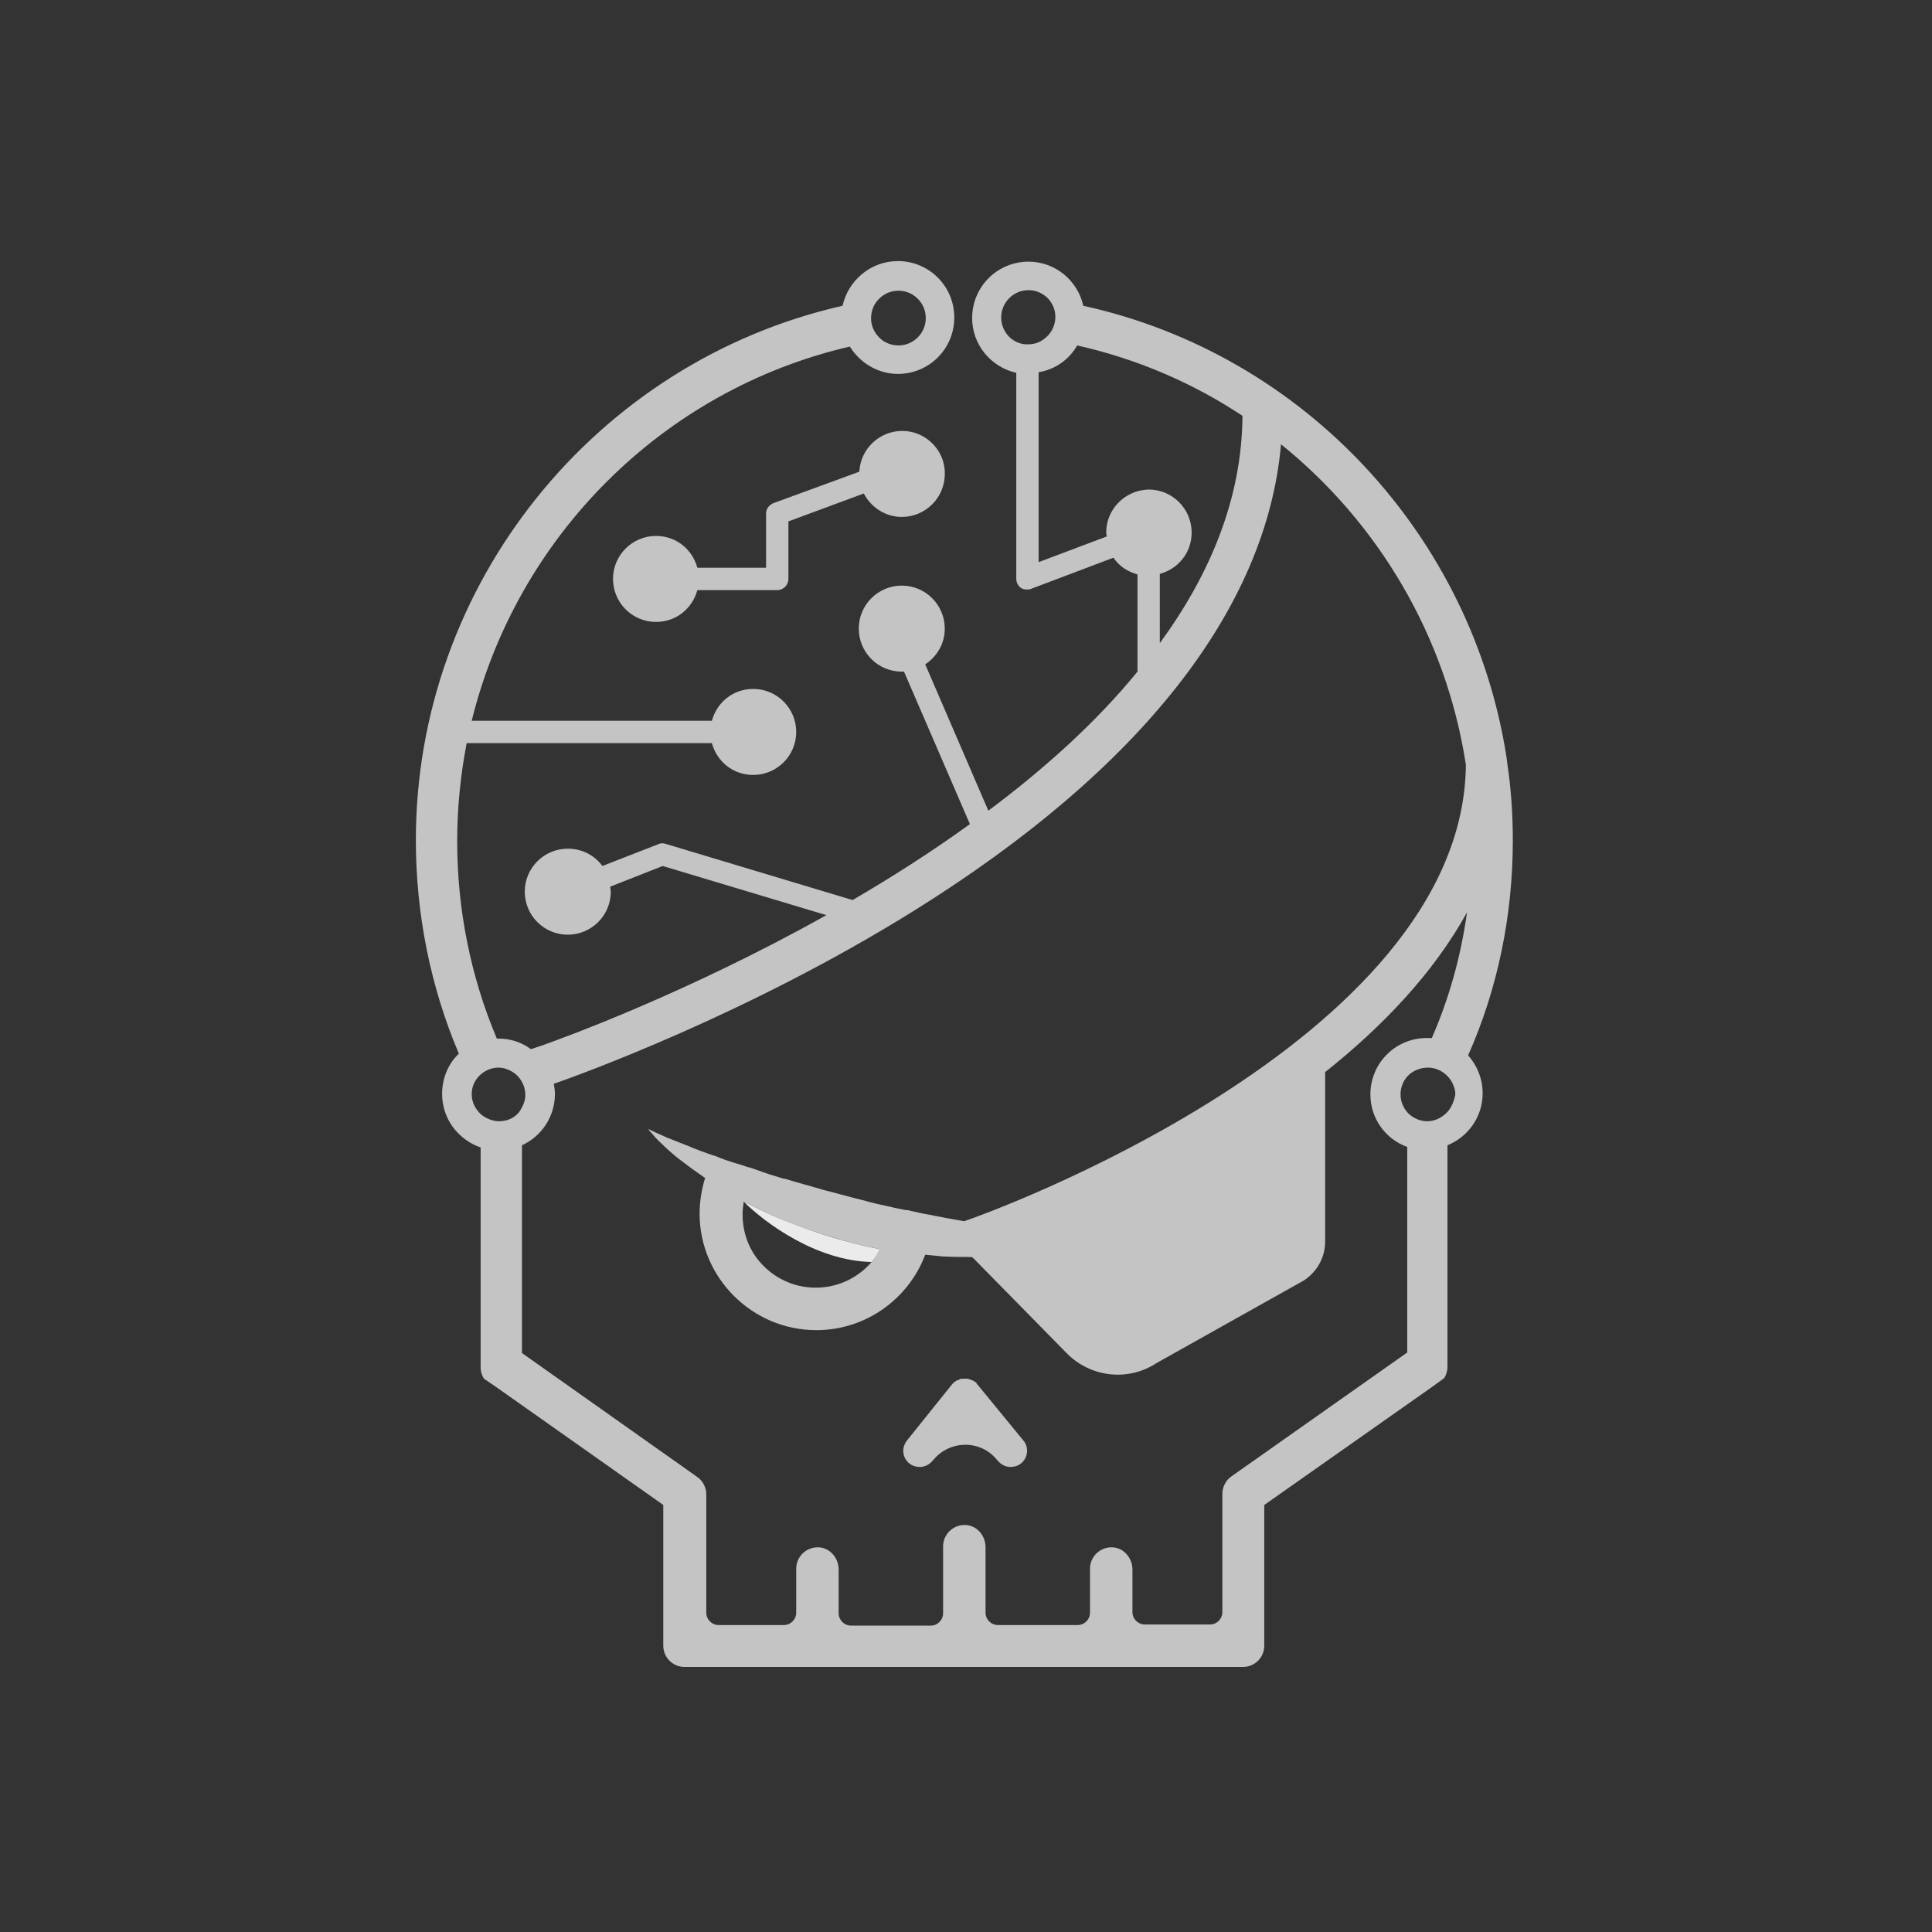 <svg xmlns="http://www.w3.org/2000/svg" xmlns:xlink="http://www.w3.org/1999/xlink" version="1.1" width="1000" height="1000" viewBox="0 0 1000 1000" xml:space="preserve">
<rect x="0" y="0" width="1000" height="1000" fill="#333333" stroke="none"/>
<desc>Created with Fabric.js 3.5.0</desc>
<defs>
</defs>
<rect x="0" y="0" width="100%" height="100%" fill="rgba(255,255,255,0)"/>
<g transform="matrix(1.528 0 0 1.528 500.005 500.005)" id="576184">
<g style="" vector-effect="non-scaling-stroke">
		<g transform="matrix(1.892 0 0 1.892 -0.283 154.75)" id="path5">
<path style="stroke: none; stroke-width: 1; stroke-dasharray: none; stroke-linecap: butt; stroke-dashoffset: 0; stroke-linejoin: miter; stroke-miterlimit: 4; is-custom-font: none; font-file-url: none; fill: rgb(196,196,197); fill-rule: nonzero; opacity: 1;" transform=" translate(-296.95, -326.7)" d="m 299.2 319.9 c 0 0 0 0 0 0 c -0.1 -0.1 -0.2 -0.2 -0.2 -0.3 c -0.1 -0.1 -0.1 -0.1 -0.2 -0.2 c 0 0 0 0 0 0 c -0.1 0 -0.1 -0.1 -0.2 -0.1 c -0.1 -0.1 -0.2 -0.1 -0.3 -0.2 c -0.1 0 -0.2 -0.1 -0.3 -0.1 c -0.1 0 -0.2 -0.1 -0.2 -0.1 c -0.1 0 -0.2 0 -0.3 -0.1 c -0.1 0 -0.2 0 -0.3 0 c -0.1 0 -0.2 0 -0.3 0 c -0.1 0 -0.2 0 -0.3 0 c -0.1 0 -0.2 0 -0.3 0 c -0.1 0 -0.2 0 -0.3 0.1 c -0.1 0 -0.2 0.1 -0.2 0.1 c -0.1 0 -0.2 0.1 -0.3 0.1 c -0.1 0 -0.2 0.1 -0.3 0.2 c -0.1 0 -0.1 0.1 -0.2 0.1 c 0 0 0 0 0 0 c -0.1 0.1 -0.1 0.1 -0.2 0.2 c -0.1 0.1 -0.2 0.2 -0.2 0.2 c 0 0 0 0 0 0 l -8.1 10.1 c -1 1.3 -0.8 3.1 0.5 4.1 c 0.5 0.4 1.2 0.6 1.8 0.6 c 0.9 0 1.7 -0.4 2.3 -1.1 l 0.1 -0.1 c 3 -3.7 8.6 -3.7 11.5 0 l 0.1 0.1 c 0.6 0.7 1.4 1.1 2.3 1.1 c 0.6 0 1.3 -0.2 1.8 -0.6 c 1.3 -1 1.5 -2.9 0.5 -4.1 z" stroke-linecap="round"/>
</g>
		<g transform="matrix(1.892 0 0 1.892 -63.378 -148.905)" id="path7">
<path style="stroke: none; stroke-width: 1; stroke-dasharray: none; stroke-linecap: butt; stroke-dashoffset: 0; stroke-linejoin: miter; stroke-miterlimit: 4; is-custom-font: none; font-file-url: none; fill: rgb(196,196,197); fill-rule: nonzero; opacity: 1;" transform=" translate(-263.601, -166.2)" d="m 285.7 149.1 c -4.1 0 -7.5 3.2 -7.7 7.3 l -15.3 5.6 c -0.8 0.3 -1.4 1 -1.4 1.9 v 9.7 H 249 c -0.9 -3.3 -3.8 -5.7 -7.4 -5.7 c -4.2 0 -7.7 3.4 -7.7 7.7 c 0 4.2 3.4 7.7 7.7 7.7 c 3.6 0 6.5 -2.4 7.4 -5.7 h 14.3 c 1.1 0 2 -0.9 2 -2 v -10.3 l 13.5 -5 c 1.3 2.5 3.9 4.2 6.8 4.2 c 4.2 0 7.7 -3.4 7.7 -7.7 c 0.1 -4.2 -3.4 -7.7 -7.6 -7.7 z" stroke-linecap="round"/>
</g>
		<g transform="matrix(1.892 0 0 1.892 -52.217 90.046)" id="path9">
<path style="stroke: none; stroke-width: 1; stroke-dasharray: none; stroke-linecap: butt; stroke-dashoffset: 0; stroke-linejoin: miter; stroke-miterlimit: 4; is-custom-font: none; font-file-url: none; fill: rgb(235,235,235); fill-rule: nonzero; opacity: 1;" transform=" translate(-269.5, -292.5)" d="m 269.5 292.3 c -2.5 -0.9 -4.9 -1.8 -7.2 -2.8 c -1.7 -0.8 -3.4 -1.6 -5 -2.4 c 3.8 3.8 13 10.6 22.9 10.8 c 0.6 -0.7 1.1 -1.4 1.5 -2.3 c -1.5 -0.3 -3 -0.6 -4.5 -1 c -2.7 -0.7 -5.2 -1.4 -7.7 -2.3 z" stroke-linecap="round"/>
</g>
		<g transform="matrix(1.892 0 0 1.892 -0.57 -0.676)" id="path11">
<path style="stroke: none; stroke-width: 1; stroke-dasharray: none; stroke-linecap: butt; stroke-dashoffset: 0; stroke-linejoin: miter; stroke-miterlimit: 4; is-custom-font: none; font-file-url: none; fill: rgb(196,196,197); fill-rule: nonzero; opacity: 1;" transform=" translate(-296.8, -244.55)" d="m 395 222.5 c 0 -4.7 -0.3 -9.4 -1 -13.9 c 0 -0.3 -0.1 -0.6 -0.1 -0.9 c -6.1 -39.7 -36.2 -72.3 -75.8 -81 c -1 -4.5 -5 -7.9 -9.8 -7.9 c -5.6 0 -10.1 4.5 -10.1 10.1 c 0 4.8 3.4 8.8 7.9 9.8 v 36.9 c 0 0.6 0.3 1.2 0.8 1.6 c 0.3 0.2 0.7 0.3 1.1 0.3 c 0.2 0 0.5 0 0.7 -0.1 l 14.8 -5.6 c 1 1.5 2.5 2.5 4.3 3 v 17.4 c -7.5 9.2 -16.8 17.5 -26.7 24.9 l -11.3 -26.2 c 2.1 -1.4 3.5 -3.7 3.5 -6.4 c 0 -4.2 -3.4 -7.7 -7.7 -7.7 c -4.2 0 -7.7 3.4 -7.7 7.7 c 0 4.2 3.4 7.7 7.7 7.7 c 0.1 0 0.3 0 0.4 0 l 11.8 27.3 c -6.9 5 -14 9.5 -21 13.6 L 243.2 223 c -0.4 -0.1 -0.8 -0.1 -1.2 0.1 l -10 3.9 c -1.4 -1.9 -3.6 -3.1 -6.2 -3.1 c -4.2 0 -7.7 3.4 -7.7 7.7 c 0 4.2 3.4 7.7 7.7 7.7 c 4.2 0 7.7 -3.4 7.7 -7.7 c 0 -0.3 -0.1 -0.6 -0.1 -0.9 l 9.4 -3.7 l 29.3 8.8 c -25 14 -47.4 22.1 -51.1 23.4 l -1.8 0.6 c -1.6 -1.2 -3.6 -1.9 -5.8 -1.9 c -0.1 0 -0.2 0 -0.3 0 c -4.7 -11.1 -7.1 -23.2 -7.1 -35.3 c 0 -6 0.6 -11.9 1.7 -17.6 h 43.9 c 0.9 3.3 3.8 5.7 7.4 5.7 c 4.2 0 7.7 -3.4 7.7 -7.7 c 0 -4.2 -3.4 -7.7 -7.7 -7.7 c -3.6 0 -6.5 2.4 -7.4 5.7 h -43 c 8.1 -32.9 34.1 -59.2 67.7 -67 c 1.8 2.9 5 4.9 8.6 4.9 c 5.6 0 10.1 -4.5 10.1 -10.1 c 0 -5.6 -4.5 -10.1 -10.1 -10.1 c -4.9 0 -8.9 3.5 -9.9 8 c -44.1 10 -76.4 49.7 -76.4 95.7 c 0 13.1 2.6 26.2 7.7 38.2 c -1.9 1.8 -3 4.4 -3 7.2 c 0 4.5 2.9 8.2 6.9 9.6 v 39.4 c 0 0.7 0.2 1.4 0.6 2 l 2.2 1.5 l 29.9 21.1 v 25.2 c 0 2.1 1.7 3.8 3.8 3.8 h 100 c 2.1 0 3.8 -1.7 3.8 -3.8 v -25.2 l 30 -21.1 l 2.2 -1.6 c 0.4 -0.6 0.6 -1.3 0.6 -2 V 277 c 3.7 -1.5 6.3 -5.1 6.3 -9.3 c 0 -2.6 -1 -5 -2.6 -6.8 c 5.3 -11.9 8 -25.1 8 -38.4 z M 281.4 125.6 c 0.9 -1 2.2 -1.6 3.6 -1.6 c 2.7 0 4.9 2.2 4.9 4.9 c 0 2.7 -2.2 4.9 -4.9 4.9 c -1 0 -1.9 -0.3 -2.7 -0.8 c -1.3 -0.9 -2.2 -2.4 -2.2 -4 c 0 -1.4 0.5 -2.6 1.3 -3.4 z m 22 3.2 c 0 -2.7 2.2 -4.9 4.9 -4.9 c 1.4 0 2.6 0.6 3.5 1.5 c 0.8 0.9 1.3 2 1.3 3.3 c 0 1.6 -0.8 3.1 -2.1 4 c -0.8 0.6 -1.7 0.9 -2.8 0.9 c -2.6 0.1 -4.8 -2.1 -4.8 -4.8 z m 18.8 38.5 c 0 0.3 0.1 0.5 0.1 0.7 l -12.2 4.6 v -34 c 3 -0.5 5.5 -2.3 6.9 -4.8 c 10.7 2.4 20.7 6.7 29.6 12.6 c -0.1 14.8 -5.8 28.4 -14.8 40.7 v -12.4 c 3.3 -0.9 5.7 -3.8 5.7 -7.4 c 0 -4.2 -3.4 -7.7 -7.7 -7.7 c -4.2 0.1 -7.6 3.5 -7.6 7.7 z M 213.5 272.7 c -1.2 0 -2.3 -0.5 -3.2 -1.2 c -1 -0.9 -1.7 -2.2 -1.7 -3.6 c 0 -0.6 0.1 -1.2 0.3 -1.7 c 0.7 -1.8 2.5 -3.1 4.5 -3.1 c 0.9 0 1.7 0.3 2.4 0.7 c 1.4 0.8 2.4 2.4 2.4 4.2 c 0 0.9 -0.3 1.7 -0.7 2.4 c -0.7 1.4 -2.2 2.3 -4 2.3 z m 170 -1.9 c -0.9 1.1 -2.3 1.9 -3.8 1.9 c -1.4 0 -2.6 -0.6 -3.5 -1.5 c -0.8 -0.9 -1.3 -2 -1.3 -3.3 c 0 -2.1 1.3 -3.9 3.2 -4.5 c 0.5 -0.2 1.1 -0.3 1.7 -0.3 c 2.3 0 4.3 1.7 4.8 3.9 c 0.1 0.3 0.1 0.6 0.1 1 c -0.2 1 -0.6 2 -1.2 2.8 z m -3 -13 c -0.3 0 -0.6 0 -0.9 0 c -5.6 0 -10.1 4.5 -10.1 10.1 c 0 4.3 2.7 8 6.6 9.4 v 36.8 l -31.5 22.2 c -1 0.7 -1.6 1.9 -1.6 3.1 v 21.2 c 0 1.2 -1 2.2 -2.2 2.2 h -11.7 c -1.2 0 -2.2 -1 -2.2 -2.2 V 353 c 0 -2 -1.4 -3.8 -3.4 -4 c -2.3 -0.2 -4.2 1.6 -4.2 3.8 v 7.9 c 0 1.2 -1 2.2 -2.2 2.2 h -14.3 c -1.2 0 -2.2 -1 -2.2 -2.2 V 349 c 0 -2 -1.4 -3.8 -3.4 -4 c -2.3 -0.2 -4.2 1.6 -4.2 3.8 v 12 c 0 1.2 -1 2.2 -2.2 2.2 h -14.3 c -1.2 0 -2.2 -1 -2.2 -2.2 V 353 c 0 -2 -1.4 -3.8 -3.4 -4 c -2.3 -0.2 -4.2 1.6 -4.2 3.8 v 7.9 c 0 1.2 -1 2.2 -2.2 2.2 h -11.7 c -1.2 0 -2.2 -1 -2.2 -2.2 v -21.2 c 0 -1.2 -0.6 -2.4 -1.6 -3.1 L 217.6 314.2 V 277 c 3.5 -1.6 5.9 -5.1 5.9 -9.2 c 0 -0.6 -0.1 -1.2 -0.2 -1.8 c 4 -1.4 34.5 -12.3 64.5 -31 c 40.6 -25.3 63.1 -54 65.7 -83.5 c 17.5 14.1 29.6 34.5 33.1 57.4 c -0.5 50.1 -87.8 81 -88.7 81.3 c -0.2 0.1 -0.7 0.2 -1.1 0.4 c -1.1 -0.2 -2.2 -0.4 -3.4 -0.6 c -0.8 -0.2 -1.7 -0.3 -2.5 -0.5 c -1.3 -0.2 -2.6 -0.5 -3.9 -0.8 c -0.2 -0.1 -0.5 -0.1 -0.7 -0.1 c -0.5 -0.1 -1 -0.2 -1.5 -0.3 c -0.6 -0.1 -1.2 -0.3 -1.8 -0.4 c -1.4 -0.3 -2.8 -0.6 -4.1 -1 c -2.5 -0.6 -4.9 -1.3 -7.3 -1.9 c -2.3 -0.7 -4.7 -1.3 -6.9 -2 c -0.1 0 -0.1 0 -0.2 0 c -1.7 -0.5 -3.3 -1 -4.9 -1.6 c -0.5 -0.2 -1.1 -0.4 -1.6 -0.5 c -0.8 -0.3 -1.5 -0.5 -2.2 -0.7 c -1.3 -0.4 -2.5 -0.8 -3.6 -1.3 c 0 0 -0.1 0 -0.1 0 c -1.8 -0.6 -3.4 -1.2 -4.8 -1.8 c -1.5 -0.6 -2.8 -1.1 -3.8 -1.5 c -1 -0.5 -1.9 -0.8 -2.4 -1.1 c -0.6 -0.3 -0.9 -0.4 -0.9 -0.4 c 0 0 0.2 0.3 0.6 0.7 c 0.4 0.5 1 1.2 1.9 2 c 0.8 0.8 1.9 1.8 3.2 2.8 c 1.3 1 2.8 2.1 4.4 3.2 c 0 0 0 0 0.1 0 c -0.6 2 -1 4.2 -1 6.4 c 0 11.5 9.4 20.9 20.9 20.9 c 8.9 0 16.5 -5.6 19.5 -13.5 c 1 0.1 2.1 0.2 3.1 0.3 c 1.8 0.1 3.5 0.1 5.1 0.1 c 0.1 0 0.2 0.1 0.3 0.1 l 16.9 17.2 c 4.3 4.3 11 5 16 1.7 l 26.4 -14.8 c 2.3 -1.5 3.8 -4.1 3.8 -6.9 v -30.4 c 10.2 -8.1 19.4 -17.7 25.4 -28.6 c -1.1 7.9 -3.2 15.4 -6.3 22.5 z m -98.8 37.8 c -0.4 0.8 -1 1.6 -1.5 2.3 v 0 c -2.4 2.8 -6 4.6 -10 4.6 c -4 0 -7.6 -1.8 -10 -4.6 c -2 -2.3 -3.1 -5.3 -3.1 -8.5 c 0 -0.8 0.1 -1.5 0.2 -2.3 c 0 0 0 0 0 0 c 1.6 0.8 3.3 1.6 5 2.4 c 2.3 1 4.7 2 7.2 2.8 c 2.5 0.9 5.1 1.6 7.7 2.3 c 1.5 0.4 3 0.7 4.5 1 z" stroke-linecap="round"/>
</g>
</g>
</g>
</svg>